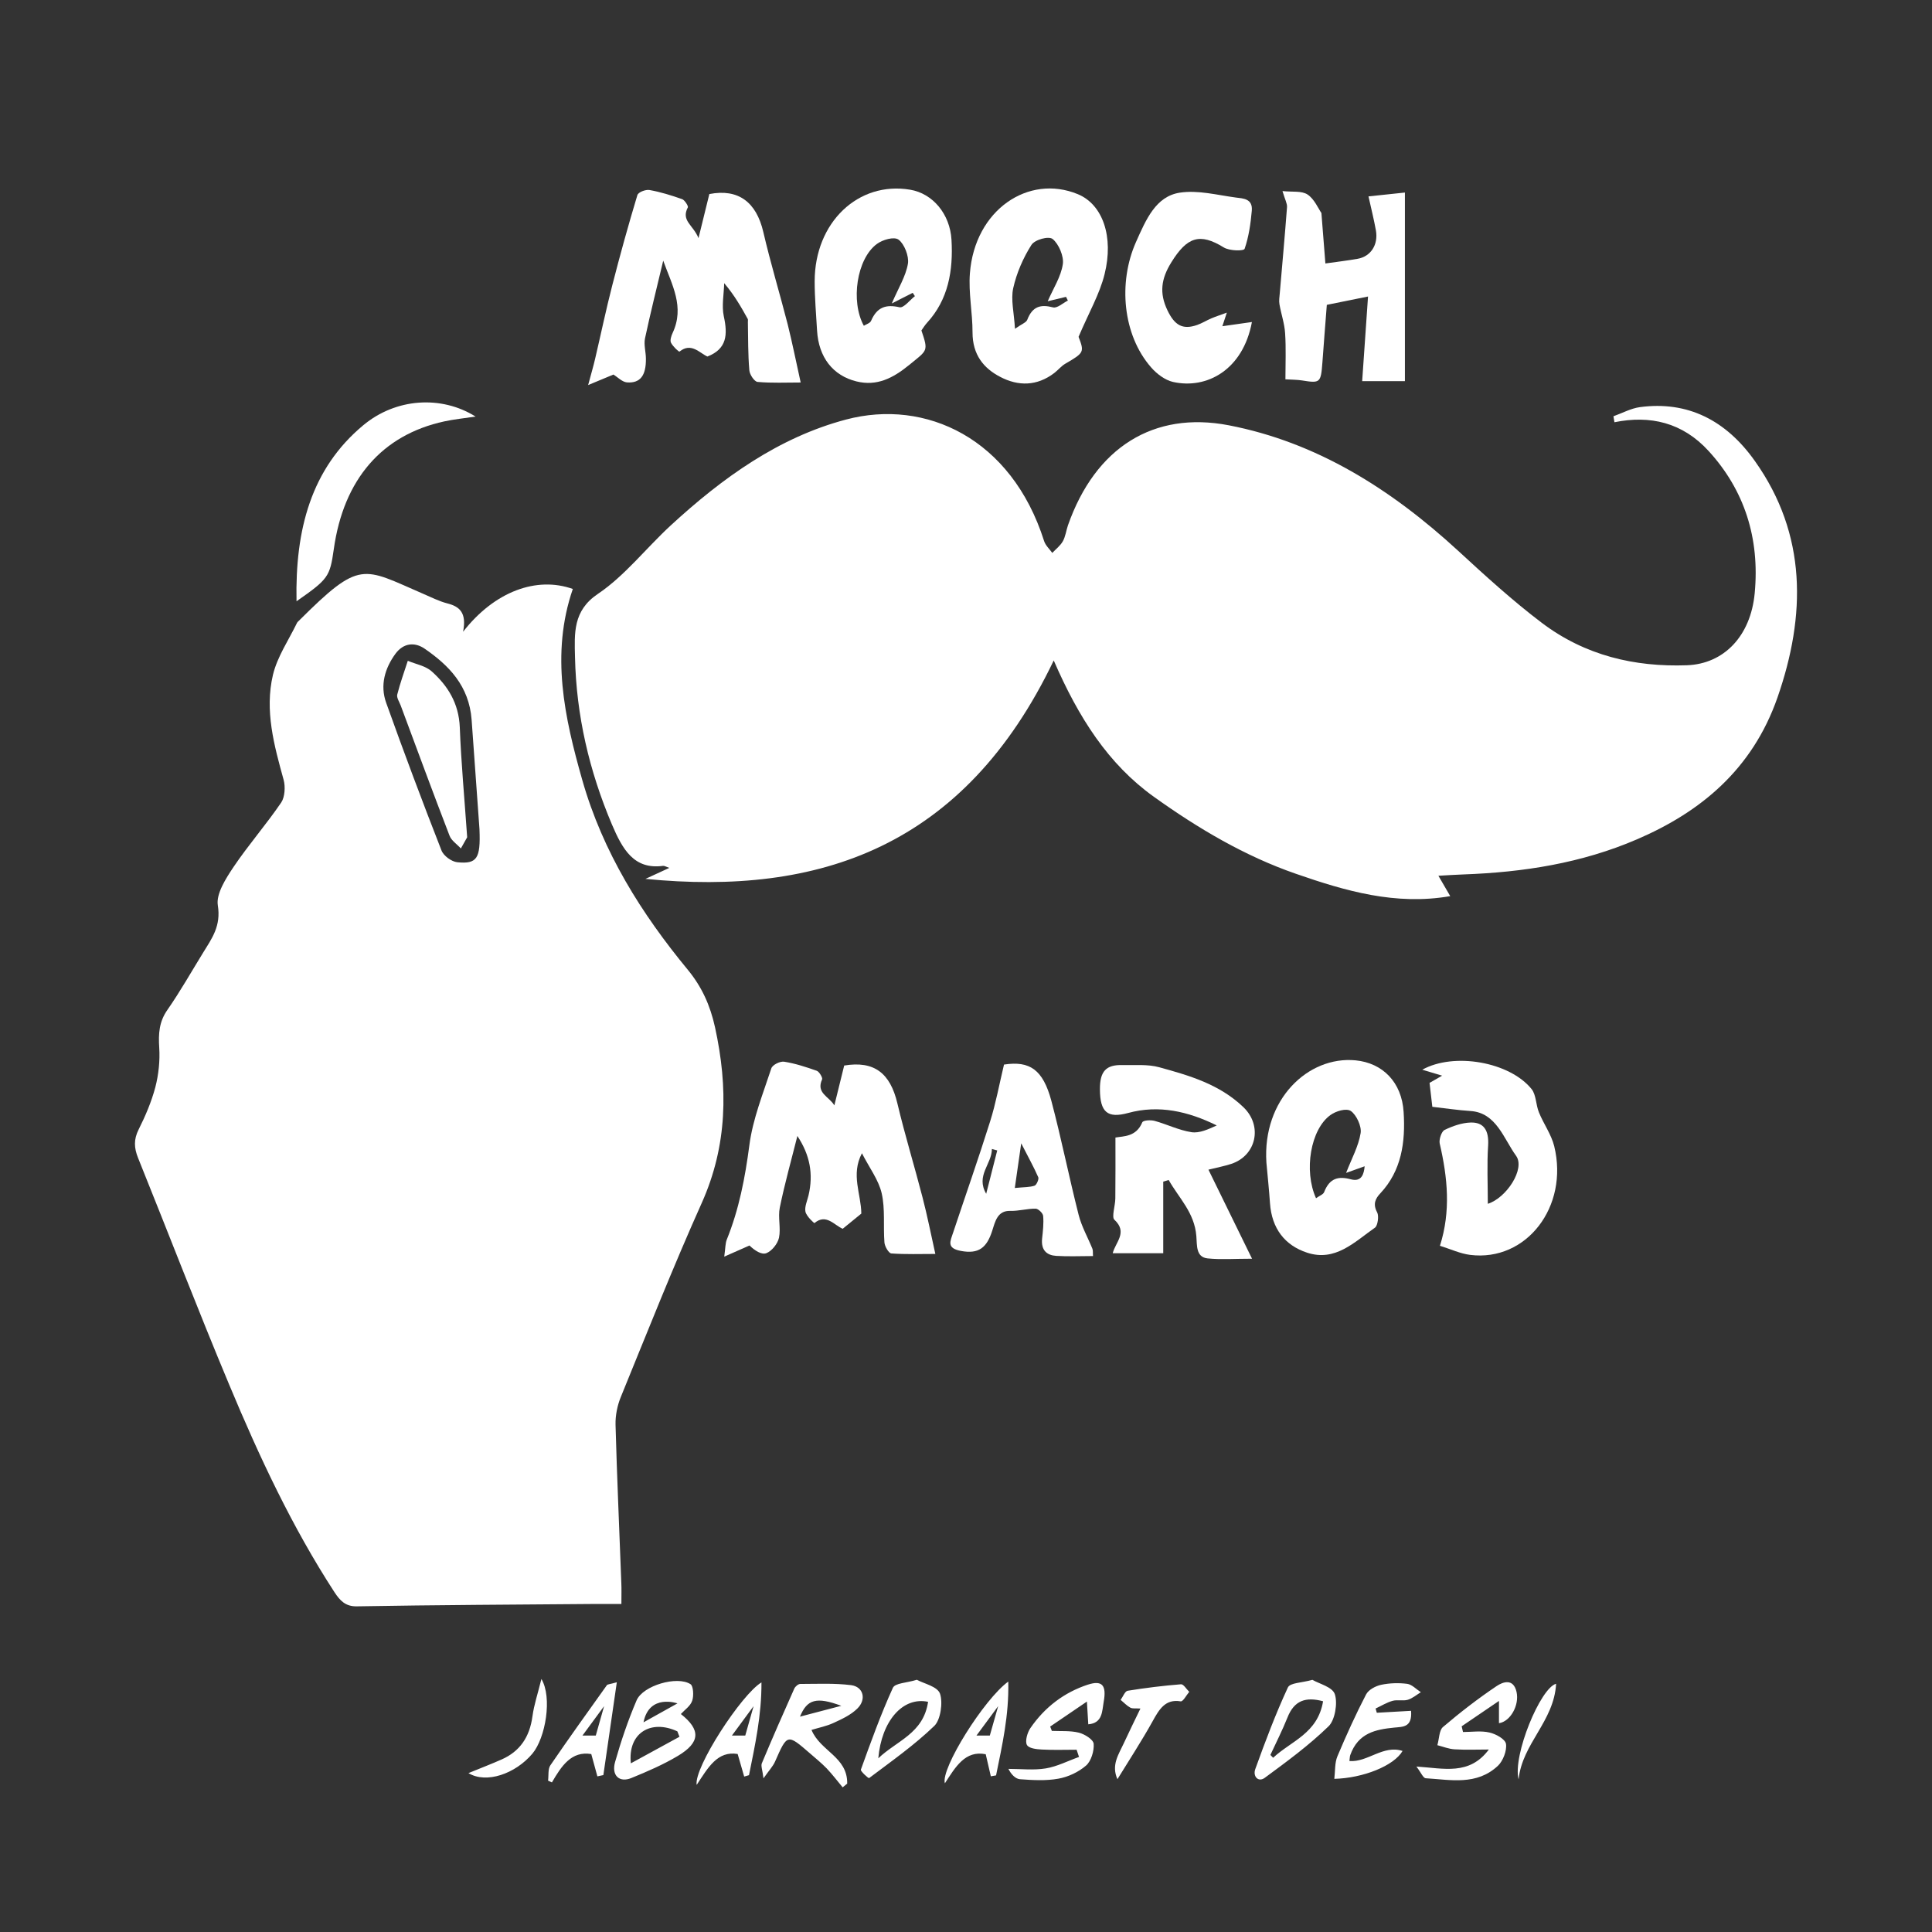 <?xml version="1.0" encoding="UTF-8"?>
<svg id="Layer_1" data-name="Layer 1" xmlns="http://www.w3.org/2000/svg" viewBox="0 0 1000 1000">
  <rect x="0" y="0" width="1000" height="1000" fill="#333333" stroke="none"/>
  <defs>
    <style>
      .cls-1 {
        fill: #fff;
        fill-rule: evenodd;
      }
    </style>
  </defs>
  <path class="cls-1" d="m655.49,601.76c-2.15-32.64,21.54-55.27,46.14-52.93,14.01,1.35,23.94,11.32,24.88,26.75,1.02,15.68-1.12,30.41-12.04,42.07-2.56,2.72-4,5.55-1.64,9.91.98,1.86.27,6.86-1.12,7.85-10.69,7.48-20.56,17.79-35.2,12.96-11.4-3.75-18.26-12.41-19.17-25.65-.48-7.01-1.22-13.96-1.85-20.97Zm25.68,18.45c1.81-1.33,3.75-1.94,4.21-3.2,2.8-7.23,7.4-8.34,13.85-6.59,5.65,1.52,6.77-2.99,7.11-6.76-3.35,1.2-6.7,2.4-9.6,3.44,2.9-7.48,6.42-13.79,7.52-20.61.59-3.52-2.21-9.47-5.07-11.44-2.33-1.59-7.76.03-10.63,2.15-10.16,7.37-13.84,28.7-7.39,43Z"/>
  <path class="cls-1" d="m770.11,623.08c9.7-3.07,19.45-18.13,14.62-24.83-6.46-8.89-10.23-22.32-23.6-23.19-6.62-.43-13.17-1.44-19.76-2.18-.45-3.99-.93-8.11-1.44-12.38,1.57-.89,3.36-1.92,6.51-3.74-4.14-1.24-6.95-2.06-10.27-3.08,16.4-9.12,45.25-4.08,56.62,10.08,2.33,2.93,2.17,8.12,3.75,11.98,2.4,5.95,6.38,11.35,7.92,17.51,7.67,31.35-14.46,59.93-43.51,56.28-5.12-.63-10.09-2.99-15.64-4.71,5.7-17.86,3.97-35.34-.11-52.89-.49-2.09.94-6.32,2.49-7.06,4.25-2.06,8.94-3.7,13.52-3.85,6.76-.19,9.52,4.02,9.04,11.88-.65,9.85-.16,19.8-.16,30.18Z"/>
  <path class="cls-1" d="m708.33,101.65c6.09-.65,11.56-1.24,18.85-1.99v97.61h-22.12c.93-13.72,1.95-28.04,3.03-43.79-8.05,1.64-14.47,2.92-21.33,4.31-.78,10.09-1.57,19.94-2.28,29.77-.81,10.59-1.13,10.87-10.46,9.37-2.57-.41-5.2-.38-8.69-.59,0-8.11.37-16.01-.16-23.83-.3-5.05-2.05-9.96-2.92-14.99-.34-1.81,0-3.82.16-5.71,1.27-14.87,2.63-29.73,3.75-44.61.13-1.89-1.05-3.86-2.35-8.3,5.2.58,9.89-.25,13.02,1.81,3.5,2.37,5.57,7.32,7.13,9.55.74,9.4,1.36,17.48,2.06,26.11,6.27-.9,11.52-1.49,16.72-2.42,6.8-1.2,10.74-7.33,9.43-14.68-1.02-5.67-2.42-11.23-3.84-17.61Z"/>
  <path class="cls-1" d="m333.08,891.47l17.57-9.8s-14.6-5.18-17.57,9.8Zm-57.48-3.17c-1.45,11.02-6.72,18.28-15.84,22.34-5.28,2.35-10.61,4.39-17.29,7.12,9.25,5.62,24.3.37,33.11-10.09,6.81-8.12,10.37-29.13,4.65-38.63-1.85,7.59-3.83,13.34-4.62,19.27Zm335.69-16.52c-9.23.73-18.48,1.88-27.65,3.36-1.36.24-2.42,3.08-3.6,4.73,1.68,1.36,3.19,3.02,5.02,4.01,1.14.62,2.75.28,5.22.46-3.25,6.71-6,12.32-8.63,18.02-2.6,5.69-6.59,11.16-3.27,18.55,6.32-10.29,12.58-19.84,18.14-29.87,3.48-6.31,6.65-11.76,14.59-10.42,1.23.2,2.95-3.19,4.44-4.93-1.45-1.36-2.93-4-4.27-3.91Zm-122.22,51.25c5.47-8.4,10.48-17.19,21.14-15.04.93,4.12,1.8,7.78,2.64,11.42.91-.16,1.81-.32,2.71-.47,3.14-15.53,6.73-30.98,6.32-48.56-12.51,9.05-35.12,45.15-32.81,52.64Zm23.24-24.7h-6.9l11.24-15.23-4.33,15.23Zm-198.21-26.06c-9.82,13.75-19.7,27.5-29.27,41.51-1.27,1.88-.8,5.22-1.15,7.88.65.3,1.35.6,1.99.91,4.89-8.4,10.05-16.4,20.37-14.67,1.12,4.05,2.15,7.79,3.16,11.54,1.01-.22,2.06-.42,3.1-.66,2.24-15.48,4.5-30.96,6.96-48.04-3.66,1.05-4.72.98-5.16,1.52Zm-5.73,26.06h-6.9l11.21-15.23-4.31,15.23Zm52.23,25.53c5.95-9.06,10.78-17.71,21.21-16,1.19,4.05,2.3,7.86,3.38,11.69.8-.23,1.64-.49,2.49-.73,3.11-15.48,6.54-30.93,6.45-48.01-10.36,6.18-35,44.07-33.54,53.05Zm25.14-25.53h-6.91l11.22-15.23-4.31,15.23Zm88.81-28.88c-5.4,1.69-11.28,1.64-12.42,4.21-6.24,13.71-11.4,28.04-16.55,42.31-.29.73,3.9,4.65,4.29,4.35,11.49-8.67,23.35-16.99,33.78-27.05,3.17-3.1,4.47-11.99,2.9-16.61-1.35-3.79-8.29-5.18-11.99-7.21Zm-19.95,40.65c1.69-19.35,12.67-32.02,25.77-29.24-2.43,16.45-16.24,20.09-25.77,29.24Zm108.45-38.13c-12.04,3.97-22.17,11.47-29.76,22.54-1.53,2.25-2.81,6.68-1.78,8.62.95,1.84,4.96,2.28,7.66,2.42,6.02.34,12.06.11,18.08.11.42,1.24.81,2.49,1.25,3.73-5.73,2.04-11.35,4.97-17.2,5.93-6.29,1.04-12.9.25-19.34.25,1.31,2.69,3.56,5.15,5.96,5.35,6.62.49,13.42.89,19.9-.28,5.04-.9,10.34-3.35,14.32-6.79,2.57-2.18,4.26-7.58,3.94-11.28-.21-2.24-4.73-5.01-7.68-5.75-4.49-1.11-9.3-.7-13.96-.91-.3-.75-.59-1.51-.87-2.25,6.02-4.11,12.05-8.22,19.01-12.93.32,5.47.52,8.51.71,11.77,7.45-.63,7.11-6.72,7.97-11.59,1.58-8.63-.8-11.38-8.23-8.92Zm-119.32,12.4c4.86-4.72,3.19-11.31-3.2-12.14-8.67-1.09-17.54-.63-26.3-.62-1.05,0-2.56,1.27-3.1,2.39-5.73,12.82-11.37,25.69-16.8,38.66-.58,1.34.32,3.43.84,7.81,2.99-4.25,4.88-6.21,5.96-8.61,6.37-14.47,6.33-14.53,18.12-4.31,2.91,2.54,5.94,4.99,8.66,7.79,2.91,3.06,5.5,6.51,8.25,9.78.8-.65,1.58-1.27,2.35-1.92.23-13.89-13.93-16.74-18.48-27.8,3.82-1.17,7.72-1.92,11.31-3.57,4.33-1.99,8.95-4.08,12.39-7.46Zm-29.66,4.16c3.66-8.98,8.5-10.39,21.38-5.61-6.8,1.78-13.62,3.56-21.38,5.61Zm-55.8-8.22c.9-2.51.6-7.64-.85-8.57-6.86-4.48-24.65.66-27.94,8.4-4.4,10.29-8.04,21.03-11.12,31.88-1.96,6.92,2.18,10.84,8.41,8.29,8.22-3.35,16.48-6.91,24.15-11.49,11.56-6.94,11.88-13.46,1.49-21.64,2.11-2.27,4.97-4.18,5.86-6.87Zm-31.74,32.39c-1.71-15.58,10.26-22.97,24.07-16.56.35.91.7,1.88,1.09,2.81-8.27,4.5-16.49,8.99-25.17,13.75Zm352.77-43.22c3.5,2.07,10.39,3.66,11.62,7.47,1.52,4.67.03,13.39-3.22,16.54-10.21,9.93-21.69,18.33-33.07,26.71-3.34,2.47-6.26-.76-4.9-4.52,5.15-14.29,10.52-28.53,16.85-42.21,1.17-2.55,7.09-2.37,12.72-3.99Zm-21.75,38.87c.45.48.92.96,1.42,1.47,9.26-8.69,23.08-12.52,25.85-29.25-8.96-2.41-14.94-.46-18.44,8.44-2.64,6.62-5.86,12.91-8.83,19.34Zm128.47,12.64c-3.16-12.34,11.3-47.34,19.42-49.48-1.08,19.5-17.52,30.92-19.42,49.48Zm-73.38-34.47c5.87-.34,11.7-.64,17.72-1,.71,8.75-4.4,8.23-8.79,8.69-9.5.96-18.61,2.72-22.69,14.25-.26.77-.23,1.68-.43,3.04,9.4.79,17.43-8.51,27.51-5.21-4.39,7.64-20.36,14.06-35.32,14.44.48-4.04.18-8.29,1.6-11.67,4.58-10.89,9.45-21.62,14.83-32,1.33-2.54,4.99-4.4,7.85-5.02,4.35-.91,9.03-1.06,13.44-.49,2.49.34,4.69,2.81,7.07,4.33-2.24,1.37-4.36,3.21-6.76,3.92-2.49.73-5.4-.16-7.9.55-3.01.85-5.85,2.62-8.77,3.98.2.7.44,1.45.63,2.19Zm63.22,5.38v-11.5c-7.2,4.88-13.24,9.01-19.31,13.13.23.98.45,1.96.7,2.96,4.59,0,9.28-.77,13.7.26,3.25.73,8.16,3.39,8.55,5.91.52,3.48-1.56,8.81-4.15,11.28-11.03,10.37-24.57,7.26-37.41,6.48-1.33-.08-2.47-3.02-4.82-6.06,14.25.93,27.38,4.73,37.5-8.81-5.93,0-11.84.26-17.71-.1-2.99-.16-5.96-1.38-8.94-2.14.95-3.18.91-7.72,2.89-9.39,8.92-7.59,18.18-14.76,27.81-21.22,3.17-2.13,8.62-4.17,10.28,3,1.57,6.9-3.2,15.39-9.09,16.22Z"/>
  <path class="cls-1" d="m239.72,326.96c16.33-20.92,38.11-28.76,56.77-22.11-11.59,33.74-4.28,66.6,4.87,98.8,10.67,37.55,30.81,69.42,54.64,98.3,7.3,8.88,11.6,18.45,14.09,29.76,6.82,31.15,6.43,61.16-6.8,90.79-14.84,33.08-28.23,66.96-41.99,100.65-1.77,4.33-2.82,9.52-2.7,14.29.73,27.27,1.99,54.54,2.99,81.81.15,3.2.04,6.4.04,10.96-4.98,0-9.43-.03-13.92,0-40.96.34-82.01.51-123.03,1.23-5.84.12-8.7-2.95-11.59-7.36-21.8-33.54-38.87-70.02-54.44-107.33-16.26-38.84-31.4-78.25-47.17-117.36-2.1-5.21-2.35-9.57.3-14.82,3.46-6.89,6.58-14.19,8.59-21.72,1.71-6.54,2.48-13.73,2.05-20.51-.48-7.33-.08-13.51,4.25-19.66,6.65-9.55,12.39-19.76,18.56-29.74,4.47-7.29,9.24-13.61,7.51-24.38-.94-5.97,4.24-13.99,8.13-19.81,7.76-11.5,16.86-21.88,24.68-33.36,1.88-2.76,2.24-8.22,1.25-11.78-4.93-17.8-9.88-35.83-5.52-54.33,2.3-9.49,8.12-17.94,12.42-26.82.22-.5.72-.86,1.09-1.25,31.82-31.71,32.81-27.44,64.05-13.95,4.22,1.8,8.39,3.96,12.74,5.07,6.3,1.6,10.03,4.8,8.12,14.61Zm8.47,102.44c-1.29-18.22-2.66-37.52-4.08-56.81-1.31-17.61-11.79-28.19-24.25-36.79-5.34-3.68-11.12-2.92-15.17,2.58-5.4,7.39-8.12,16.22-4.79,25.43,9.15,25.61,18.69,51.04,28.59,76.33,1.12,2.91,5.27,5.86,8.25,6.16,10.17,1.01,12.04-1.96,11.44-16.9Z"/>
  <path class="cls-1" d="m835.11,215.46c4.57-1.62,9.05-4.1,13.72-4.73,24.63-3.3,44.53,6.74,59.52,27.93,26.94,37.98,26.51,79.83,11.64,122.46-13.03,37.22-39.84,59.17-72.55,73.26-28.84,12.45-59.04,17.11-89.81,18.22-3.95.13-7.86.4-13.12.69,2.25,3.87,3.87,6.68,6.13,10.55-28.22,4.92-54.18-2.64-79.89-11.57-26.34-9.13-50.37-23.3-73.51-39.86-23.57-16.87-38.95-40.89-51.83-70.56-46.31,96.76-121.48,121.92-211.33,113.06,3.86-1.77,7.69-3.56,12.36-5.69-1.78-.61-2.55-1.15-3.25-1.05-15.04,2.03-20.97-8.52-26.49-21.49-11.66-27.56-18.41-56.23-19.08-86.51-.29-12.41-1.12-24.06,11.83-32.76,13.88-9.34,24.95-23.65,37.59-35.33,26.98-24.87,56.16-45.73,90.85-54.92,41.19-10.92,85.66,9.68,102.54,62.9.75,2.3,2.79,4.11,4.23,6.13,1.87-1.99,4.12-3.68,5.46-6.02,1.35-2.42,1.72-5.51,2.65-8.26,14.18-40.37,44.41-59.24,83.19-51.79,45.32,8.74,83.75,32.78,118.68,64.88,14.05,12.95,28.27,25.93,43.37,37.36,22.46,17,48.13,22.94,75.11,21.98,19.22-.69,33.02-15.14,35.11-37.27,2.69-28.52-5.34-53.38-23.83-73.61-13.53-14.81-30.27-18.65-48.77-14.91-.17-1.01-.34-2.03-.51-3.07Z"/>
  <path class="cls-1" d="m446.12,596.94c-5.81,11.08-.41,20.97-.3,31.21-2.88,2.35-5.97,4.89-9.63,7.86-4.32-1.76-8.56-8.04-14.61-2.96-.19.15-4.18-3.52-4.68-5.86-.52-2.53.9-5.61,1.58-8.42,2.63-11.15.71-21-5.76-30.79-3,11.99-6.51,24.41-9.1,37.05-1.03,5,.62,10.69-.42,15.64-.71,3.17-3.77,6.9-6.52,7.96-2.49.97-6.02-1.32-8.75-3.96-3.81,1.69-7.65,3.38-13.06,5.76.62-4.53.54-6.88,1.32-8.84,6.29-15.57,9.47-31.88,11.68-48.84,1.77-13.57,7.08-26.67,11.36-39.75.62-1.87,4.53-3.78,6.65-3.46,5.71.89,11.33,2.74,16.89,4.7,1.26.45,3.1,3.59,2.76,4.41-3.28,7.19,3.63,8.88,6.33,13.5,1.72-6.93,3.41-13.83,5.09-20.63,15.51-2.57,23.83,3.89,27.54,19.62,3.87,16.33,8.81,32.35,13.01,48.63,2.42,9.3,4.3,18.77,6.63,29.27-7.73,0-15.29.28-22.78-.26-1.34-.11-3.42-3.6-3.57-5.7-.66-8.47.44-17.34-1.42-25.43-1.61-6.97-6.32-13.09-10.22-20.72Z"/>
  <path class="cls-1" d="m343.29,134.87c-3.41,14.36-6.67,27.28-9.45,40.33-.66,3.23.45,6.93.48,10.38.12,8.77-2.91,12.88-9.84,12.34-2.44-.21-4.77-2.71-6.98-4.05-3.31,1.37-7.07,2.93-13.08,5.44,1.78-6.58,2.81-10.12,3.64-13.71,2.96-12.63,5.62-25.36,8.85-37.92,4.01-15.64,8.33-31.24,12.99-46.68.47-1.56,4.31-3.01,6.31-2.64,5.69,1.01,11.34,2.77,16.89,4.73,1.31.48,3.25,3.6,2.94,4.21-3.66,6.98,2.71,9.04,5.5,15.95,2.27-9.25,3.94-16.01,5.61-22.81,14.96-2.9,24.32,4.1,27.94,19.66,3.74,16.08,8.52,31.83,12.62,47.8,2.4,9.62,4.35,19.42,6.72,30.08-7.71,0-15.04.36-22.32-.3-1.62-.13-4.1-3.79-4.26-6.04-.71-8.25-.59-16.55-.75-24.88-.04-.58.16-1.28-.09-1.71-3.39-6.12-6.82-12.17-12.17-18.48-.16,5.72-1.36,11.74-.21,17.11,2.07,9.52,1.67,16.91-8.48,20.86-4.06-1.81-8.4-7.46-14.43-2.56-.32.27-3.46-2.67-4.43-4.61-.59-1.18.14-3.51.85-5.02,6.33-13.51-.31-24.8-4.87-37.47Z"/>
  <path class="cls-1" d="m602.09,611.61v37.06h-26.15c1.42-5.72,7.93-10.77.87-17.33-1.54-1.4.45-7.24.48-11.05.12-10.13.06-20.27.06-31.5,4.2-.75,10.75-.29,13.88-7.85.48-1.13,4.34-1.32,6.41-.77,6.4,1.77,12.57,4.85,19.09,5.85,4.16.63,8.69-1.52,13.06-3.49-14.8-7.29-29.98-10.81-45.91-6.44-10.54,2.86-14.53-.28-14.56-12.31-.03-9.24,3.13-12.75,11.68-12.5,6.39.16,13-.54,19.09,1.15,15.46,4.26,31.09,8.73,43.52,20.67,10.07,9.68,6.64,25.05-6.3,29.32-3.53,1.17-7.21,1.85-11.82,3,7.39,15.04,14.37,29.38,22.56,46.09-9.01,0-16.05.54-22.95-.16-6.13-.62-5.48-6.63-5.87-11.54-.97-12.26-9.06-19.69-14.32-29.05-.96.27-1.88.56-2.81.85Z"/>
  <path class="cls-1" d="m558.26,174.34c3.06,7.94,2.88,8.24-6.9,13.94-2.06,1.2-3.73,3.3-5.67,4.79-8.97,6.84-18.62,6.9-27.98,2-8.51-4.42-14.34-11.38-14.33-23.04.02-10.19-2.15-20.5-1.36-30.58,2.52-32.85,30.34-51.47,55.83-40.96,12.96,5.33,18.71,22.08,13.88,41.41-2.56,10.33-8.08,19.79-13.47,32.44Zm-5.52-18.76c-.33-.66-.65-1.31-.97-1.93-3.35.8-6.72,1.6-9.48,2.28,2.93-6.73,6.84-12.67,7.82-19.14.65-4.11-2.11-10.51-5.25-13.07-2.02-1.67-9.28.31-11.01,3.07-4.23,6.66-7.65,14.47-9.41,22.35-1.32,5.97.44,12.77.91,21.04,3.56-2.53,5.81-3.21,6.37-4.69,2.72-7.04,7.05-8.02,13.33-6.39,2.18.55,5.1-2.25,7.69-3.53Z"/>
  <path class="cls-1" d="m476.93,171.05c3.72,10.99,3.1,10.1-6.31,17.83-8.47,6.91-16.75,11.12-27.26,8.55-12.24-2.99-19.62-12.46-20.45-26.3-.49-8.51-1.24-17-1.24-25.5,0-30.56,22.6-51.94,49.4-47.44,11.78,1.96,20.63,12.62,21.42,25.9.94,16.07-1.69,31.03-12.63,42.95-1.12,1.21-2.02,2.71-2.95,4.01Zm-15.35-13.97c3.45-8.08,7.24-14.03,8.36-20.58.65-3.86-1.87-10.25-4.84-12.45-2.31-1.71-8.25,0-11.28,2.26-10.38,7.71-13.64,29.68-6.7,42.31,1.3-.83,3.23-1.32,3.76-2.58,3.12-7.22,7.83-8.55,14.68-7.01,2.22.53,5.32-3.69,7.99-5.74-.37-.58-.75-1.14-1.13-1.72-3.41,1.75-6.86,3.48-10.83,5.5Z"/>
  <path class="cls-1" d="m635.01,161.82c-.96,3.03-1.67,5.07-2.32,7.03,5.27-.76,10.23-1.47,15.3-2.17-4.56,24.62-23.25,34.98-40.89,31-4.07-.94-8.35-4.13-11.31-7.55-14.71-16.82-17.09-43.89-7.83-64.8,5.25-11.77,10.27-23.69,22.71-25.61,9.41-1.43,19.35,1.24,28.96,2.52,3.71.48,8.9.48,8.29,6.9-.59,6.69-1.57,13.48-3.71,19.64-.44,1.23-7.85,1.12-10.81-.72-12.39-7.64-18.95-5.47-27.12,7.72-5.24,8.45-6.34,15.84-1.99,24.88,3.68,7.65,7.78,10.19,15.36,7.54,2.51-.87,4.84-2.35,7.3-3.4,2.24-.95,4.5-1.68,8.06-2.98Z"/>
  <path class="cls-1" d="m519.68,551.02c13.39-2.07,20.17,2.71,24.47,18.66,5.19,19.56,9.16,39.51,14.15,59.13,1.54,6.09,4.75,11.66,7.12,17.53.39.98.18,2.22.32,3.79-6.54,0-12.81.31-19.04-.09-4.71-.29-7.94-2.76-7.31-8.95.43-3.9.89-7.88.54-11.73-.13-1.45-2.51-3.72-3.88-3.75-4.36-.07-8.76,1.27-13.13,1.14-6.59-.2-7.8,5.4-9.3,10.13-2.82,8.9-6.98,12.34-16.24,10.6-7.58-1.41-5.53-4.98-4.07-9.4,6.39-19.22,13.09-38.26,19.16-57.57,2.96-9.35,4.71-19.1,7.21-29.52Zm8.9,40.77c-1.2,8.52-2.2,15.28-3.32,23.11,5.08-.5,7.79-.36,10.24-1.2,1.02-.36,2.31-3.36,1.92-4.32-2.3-5.25-5.1-10.28-8.84-17.6Zm-12.43,3.68c-.93-.25-1.84-.52-2.74-.77-.06,7.96-8.47,13.73-2.96,23.2,1.88-7.47,3.77-14.96,5.71-22.42Z"/>
  <path class="cls-1" d="m153.48,311.2c-.75-37.05,7.52-68.6,34.57-91.12,16.8-13.99,40.3-15.6,58.09-4.47-6.03.91-11.14,1.41-16.12,2.49-32.31,6.99-52.21,30.02-57.26,66.22-2.03,14.27-2.85,15.4-19.27,26.89Z"/>
  <path class="cls-1" d="m241.8,433.39c-.38.71-1.83,3.23-3.26,5.78-1.98-2.21-4.87-4-5.87-6.65-8.62-22.34-16.88-44.83-25.24-67.29-.71-1.9-2.21-4.1-1.82-5.71,1.5-5.93,3.59-11.68,5.47-17.5,4.18,1.79,9.16,2.58,12.44,5.55,8.15,7.33,13.96,16.3,14.47,28.93.68,18.11,2.39,36.2,3.82,56.89Z"/>
</svg>